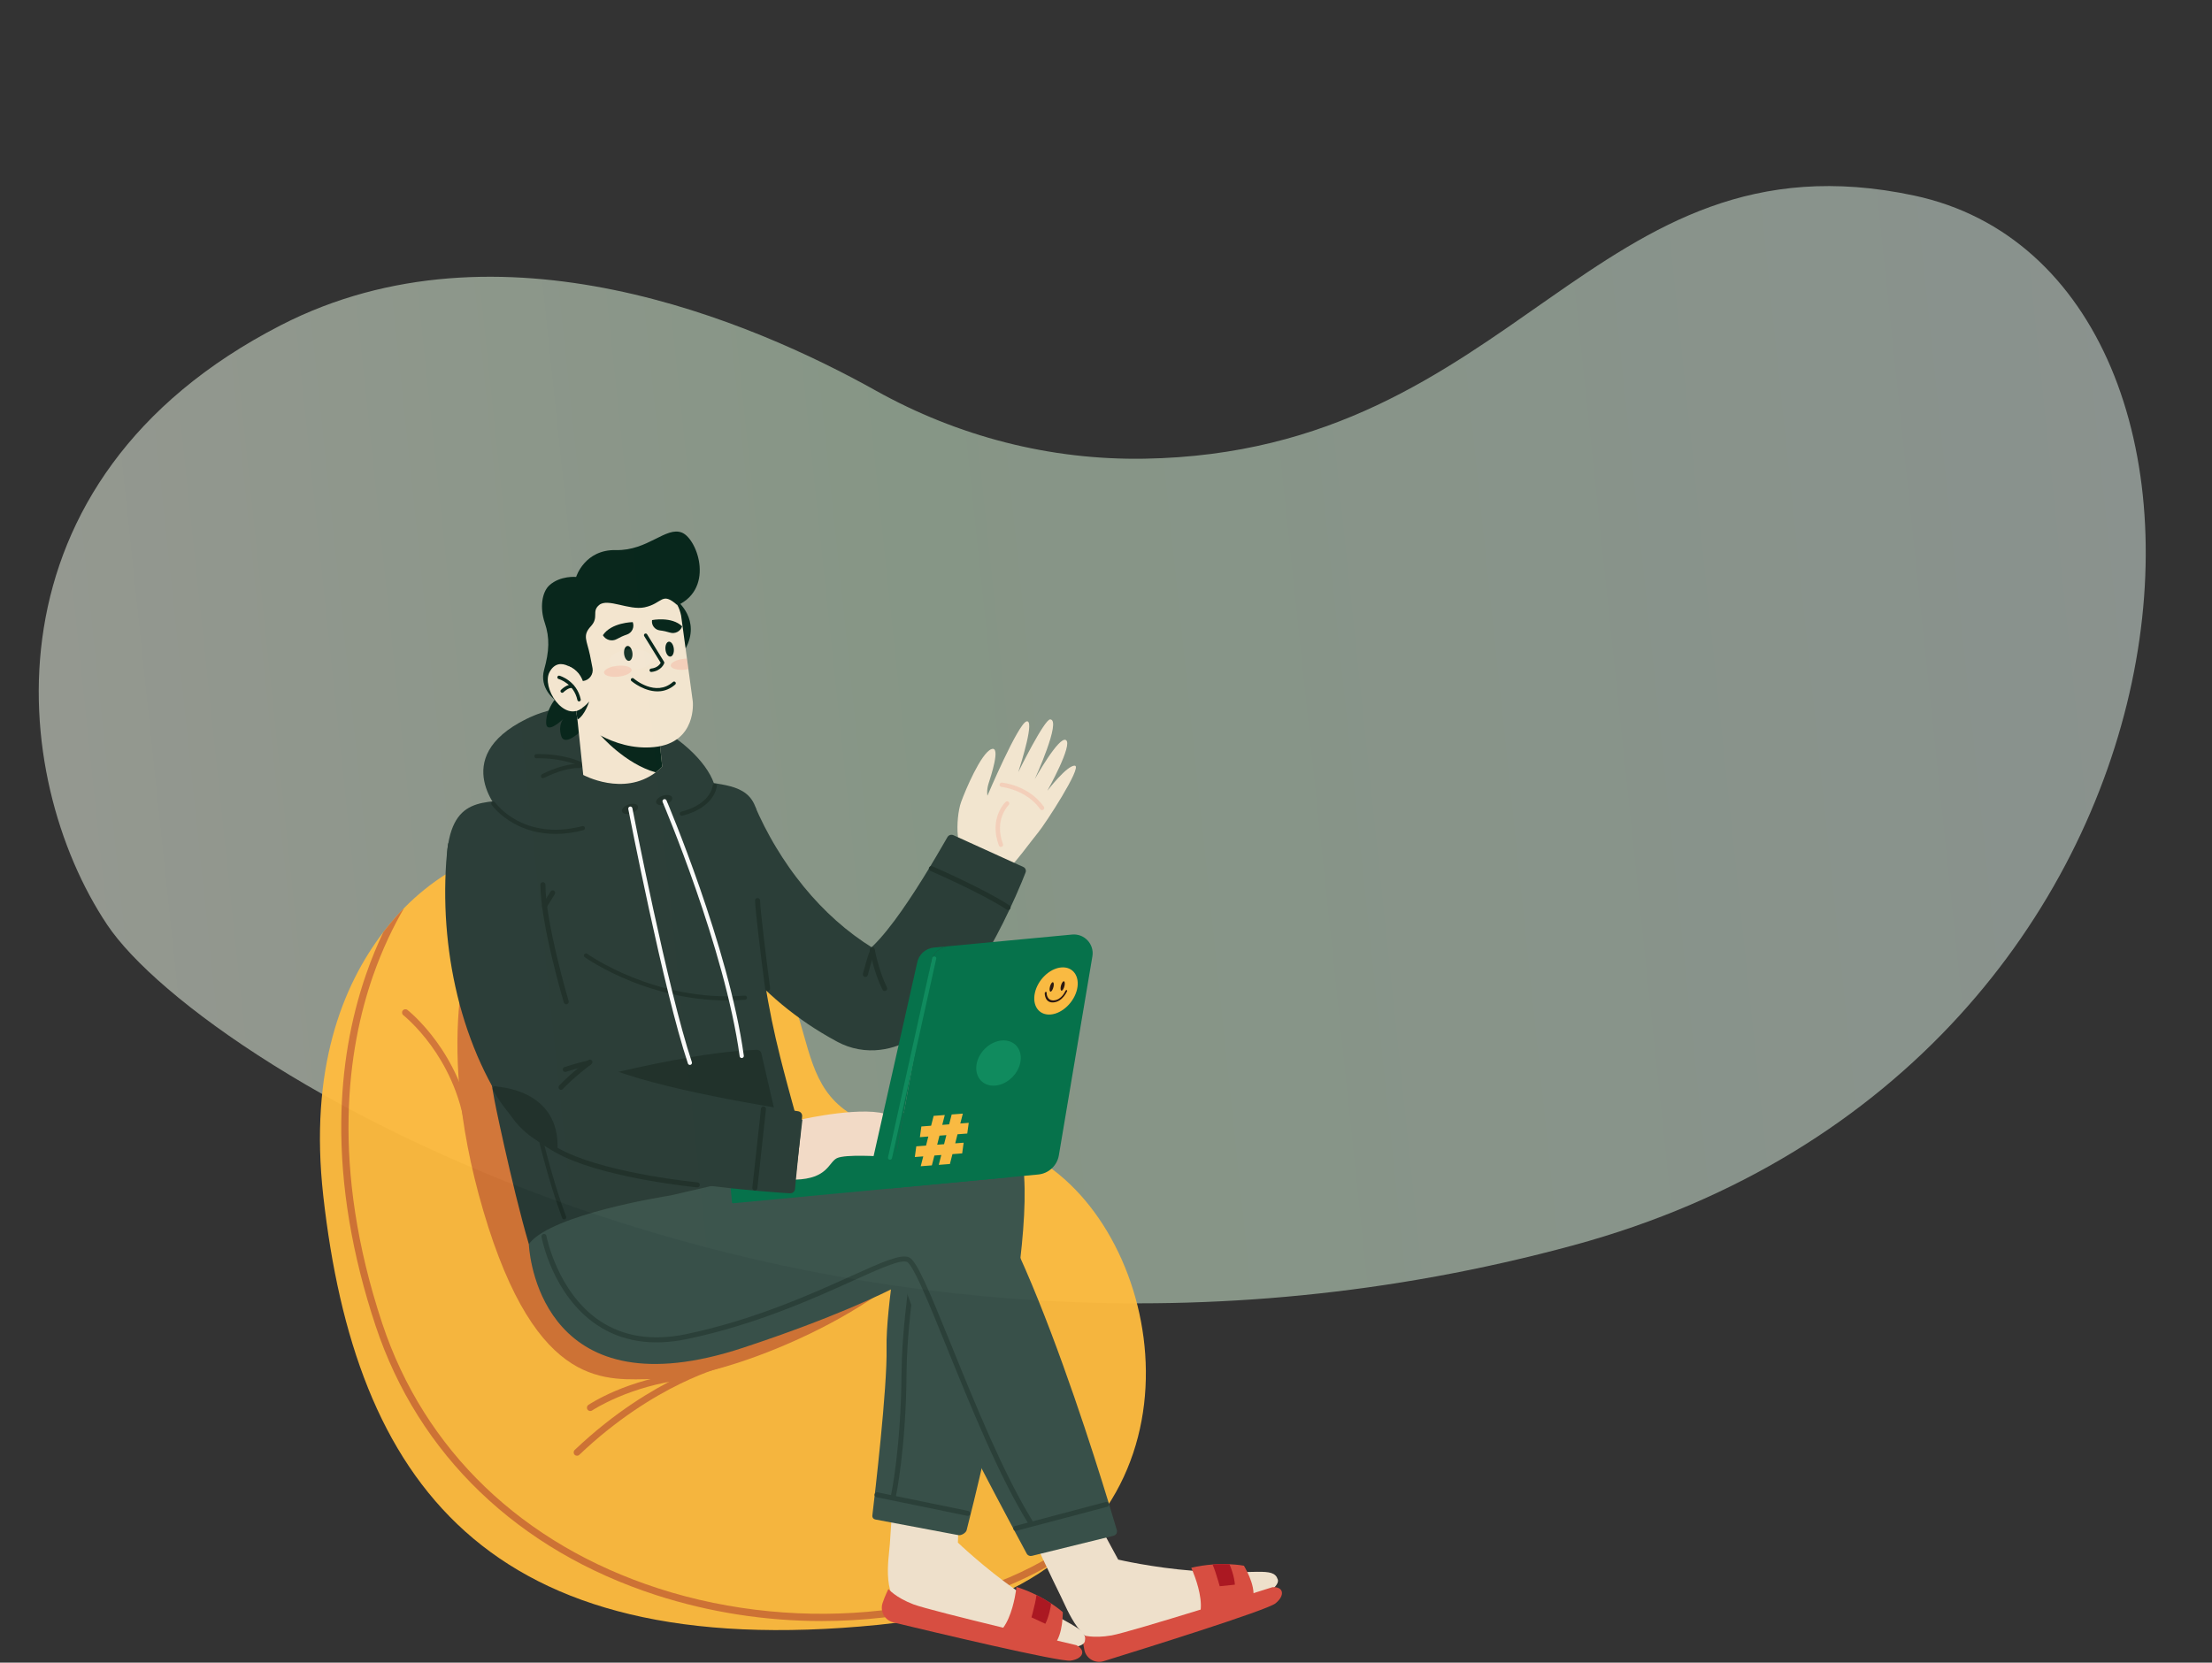 <svg width="1894" height="1424" viewBox="0 0 1894 1424" fill="none" xmlns="http://www.w3.org/2000/svg">
<rect x="0" y="0" width="1894" height="1424" fill="#333333" stroke="none"/>
<g opacity="0.5">
<path d="M979.954 392.855C899.098 394.236 820.176 373.785 749.791 334.471C644.665 275.753 427.756 182.244 240.367 278.587C-18.099 411.478 7.436 665.657 91.685 791.873C175.937 918.088 712.943 1238.8 1347.24 1066.52C1914.85 912.366 1957.33 235.074 1638.84 167.461C1362.61 108.825 1299.79 387.387 979.954 392.855Z" fill="url(#paint0_linear)"/>
</g>
<g opacity="0.95">
<path d="M923.407 1320.32C917.315 1326.4 910.701 1332.22 903.527 1337.71C867.652 1365.26 818.065 1385 752.19 1391.59C415.311 1425.31 304.004 1267.28 276.79 1024.14C264.674 915.78 293.043 844.287 328.229 798.306C331.91 793.507 335.66 788.979 339.447 784.722C341.587 782.32 343.778 779.968 346.023 777.677C391.461 731.273 457.035 709.434 521.482 720.04C572.134 728.378 618.155 755.432 655.494 809.508C715.211 895.974 658.715 970.316 829.389 975.29C960.029 979.1 1042.81 1201.2 923.407 1320.32Z" fill="#FFBC3F"/>
<path d="M407.665 795.291C407.665 795.291 367.828 880.522 413.823 1036.99C459.818 1193.45 520.742 1181.12 560.098 1181.12C628.853 1181.12 768.097 1116.35 795.308 1065.33C822.518 1014.31 771.172 1011.26 675.02 1003.71C578.868 996.168 507.12 761.53 407.665 795.291Z" fill="#D57635"/>
<path d="M494.054 1246.78C493.296 1246.78 492.541 1246.48 491.978 1245.89C490.888 1244.74 490.934 1242.92 492.081 1241.83C526.465 1209.14 559.308 1189.88 580.804 1179.48C604.188 1168.17 619.248 1164.66 619.877 1164.52C621.422 1164.17 622.958 1165.13 623.307 1166.68C623.659 1168.22 622.695 1169.75 621.153 1170.1C620.461 1170.27 560.607 1184.58 496.025 1245.99C495.473 1246.52 494.761 1246.78 494.054 1246.78Z" fill="#D57635"/>
<path d="M505.413 1208.48C504.492 1208.48 503.585 1208.04 503.033 1207.22C502.149 1205.9 502.498 1204.12 503.811 1203.24C505.15 1202.34 537.155 1181.12 586.7 1175.71C588.267 1175.54 589.686 1176.67 589.858 1178.24C590.029 1179.82 588.894 1181.23 587.32 1181.4C539.169 1186.66 507.327 1207.78 507.009 1207.99C506.517 1208.32 505.962 1208.48 505.413 1208.48Z" fill="#D57635"/>
<path d="M401.532 971.76C400.107 971.76 398.875 970.701 398.692 969.251C394.533 936.108 380.274 910.77 369.047 895.35C356.835 878.585 345.457 869.569 345.342 869.481C344.098 868.505 343.881 866.703 344.856 865.459C345.832 864.212 347.631 863.994 348.878 864.97C349.361 865.35 360.889 874.455 373.554 891.806C385.231 907.798 400.056 934.091 404.378 968.539C404.575 970.109 403.463 971.542 401.892 971.74C401.772 971.751 401.652 971.76 401.532 971.76Z" fill="#D57635"/>
<path d="M923.408 1320.32C917.315 1326.4 910.702 1332.22 903.528 1337.71C862.067 1362.61 811.49 1378.99 755.772 1385.39C738.484 1387.37 721.047 1388.36 703.593 1388.36C655.472 1388.36 607.261 1380.86 561.803 1366.14C443.558 1327.84 358.241 1245.9 321.565 1135.41C301.456 1074.83 291.585 1015.92 292.22 960.31C292.718 915.765 299.929 873.231 313.642 833.887C318.215 820.763 323.19 808.904 328.23 798.306C331.911 793.506 335.661 788.978 339.448 784.722C341.588 782.319 343.779 779.968 346.024 777.677C337.045 793.066 327.437 812.614 319.234 836.206C298.098 897.055 282.338 998.03 327.306 1133.5C363.355 1242.12 447.296 1322.69 563.665 1360.38C687.291 1400.42 830.285 1384.19 919.481 1319.99C920.716 1319.1 922.378 1319.27 923.408 1320.32Z" fill="#D57635"/>
<path d="M429.395 696.849C429.395 696.849 382.882 649.315 450.63 615.814C518.379 582.316 598.189 633.491 611.278 670.811C624.37 708.133 429.395 696.849 429.395 696.849Z" fill="#273A34"/>
<path d="M510.315 664.243C509.903 664.243 509.488 664.102 509.15 663.814C490.661 647.993 459.689 649.446 459.38 649.457C459.345 649.46 459.314 649.46 459.282 649.46C458.336 649.46 457.546 648.719 457.495 647.764C457.443 646.777 458.201 645.933 459.188 645.882C460.518 645.807 491.911 644.351 511.479 661.093C512.231 661.737 512.317 662.867 511.676 663.619C511.321 664.031 510.818 664.243 510.315 664.243Z" fill="#1C2D27"/>
<path d="M464.907 666.491C464.266 666.491 463.645 666.148 463.325 665.541C462.862 664.669 463.191 663.585 464.066 663.119C464.97 662.638 486.394 651.36 501.6 654.901C502.564 655.124 503.162 656.088 502.939 657.052C502.716 658.016 501.757 658.616 500.788 658.39C486.883 655.155 465.959 666.168 465.751 666.282C465.479 666.425 465.19 666.491 464.907 666.491Z" fill="#1C2D27"/>
<path d="M933.595 1291.76L957.451 1335.73C957.451 1335.73 986.781 1342.63 1021.66 1345.31C1074.67 1349.39 1090.36 1341.03 1094.12 1352.87C1097.04 1362.09 1056.72 1382.96 1038.08 1386.25C1019.44 1389.54 978.692 1406.26 952.254 1409.19C925.815 1412.12 914.147 1378.74 908.158 1366.86C902.168 1354.97 883.33 1314.72 883.33 1314.72L933.595 1291.76Z" fill="#F8E9D3"/>
<path d="M1073.33 1364.46C1073.44 1367.78 1072.84 1370.93 1071.09 1373.48C1070.81 1373.88 1070.51 1374.26 1070.17 1374.63C1060.79 1385 1023.21 1390.01 1023.21 1390.01C1026.21 1387.13 1027.64 1383.07 1028.09 1378.52C1029.26 1366.57 1023.57 1351.24 1021.1 1345.26C1020.43 1343.65 1019.99 1342.71 1019.99 1342.71C1026.49 1341.19 1032.66 1340.35 1038.25 1339.93C1043.74 1339.52 1048.66 1339.52 1052.73 1339.7C1060.39 1340.02 1065.08 1340.97 1065.08 1340.97C1065.08 1340.97 1066.4 1343.09 1067.98 1346.34C1070.27 1351.03 1073.11 1358.07 1073.33 1364.46Z" fill="#E05042"/>
<path d="M1057.36 1357.2L1044.35 1358.54C1044.35 1358.54 1042.64 1352.18 1040.68 1346.35C1039.88 1343.96 1039.03 1341.67 1038.25 1339.93C1043.74 1339.52 1048.66 1339.52 1052.73 1339.7C1053.5 1341.42 1054.42 1343.85 1055.24 1346.54C1056.27 1349.95 1057.15 1353.79 1057.36 1357.2Z" fill="#B11722"/>
<path d="M1089.54 1359.35C1089.54 1359.35 968.128 1397.78 951.821 1400.64C935.514 1403.49 926.63 1400.29 926.63 1400.29C926.63 1400.29 927.139 1406.97 928.509 1413.23C930.122 1420.6 937.777 1424.94 944.982 1422.72C977.459 1412.66 1084.81 1379.15 1092.12 1373.21C1100.75 1366.2 1098.88 1358.74 1089.54 1359.35Z" fill="#E05042"/>
<path d="M821.742 1281.66L820.175 1321.16C820.175 1321.16 841.851 1342.09 870.452 1362.23C913.924 1392.84 931.69 1393.68 928.861 1405.77C926.656 1415.2 881.333 1412.51 863.633 1405.81C845.933 1399.11 802.363 1392.64 778.144 1381.63C753.925 1370.63 760.971 1335.98 761.9 1322.7C762.833 1309.42 764.806 1279.52 764.806 1279.52L821.742 1281.66Z" fill="#F8E9D3"/>
<path d="M905.065 1405.11C903.464 1408.02 901.335 1410.42 898.529 1411.71C898.086 1411.91 897.631 1412.09 897.154 1412.24C883.787 1416.34 848.936 1401.44 848.936 1401.44C852.981 1400.5 856.293 1397.74 858.999 1394.06C866.121 1384.39 869.067 1368.31 869.997 1361.9C870.246 1360.17 870.349 1359.14 870.349 1359.14C876.713 1361.16 882.454 1363.59 887.463 1366.09C892.391 1368.54 896.619 1371.06 900.028 1373.3C906.441 1377.5 909.991 1380.71 909.991 1380.71C909.991 1380.71 910.04 1383.2 909.736 1386.8C909.307 1392 908.146 1399.51 905.065 1405.11Z" fill="#E05042"/>
<path d="M895.055 1390.7L883.187 1385.2C883.187 1385.2 884.972 1378.86 886.271 1372.85C886.803 1370.39 887.249 1367.98 887.46 1366.09C892.389 1368.55 896.617 1371.06 900.026 1373.3C899.809 1375.17 899.36 1377.73 898.676 1380.46C897.829 1383.91 896.622 1387.67 895.055 1390.7Z" fill="#B11722"/>
<path d="M921.611 1409.01C921.611 1409.01 797.622 1379.96 782.15 1374.07C766.678 1368.18 760.677 1360.89 760.677 1360.89C760.677 1360.89 757.699 1366.89 755.677 1372.97C753.294 1380.12 757.65 1387.78 764.982 1389.54C798.031 1397.51 907.42 1423.6 916.745 1422.24C927.746 1420.63 929.949 1413.26 921.611 1409.01Z" fill="#E05042"/>
<path d="M863.916 967.863C832.736 943.874 721.467 953.438 633.311 965.796C631.901 965.994 630.834 967.199 630.761 968.621C628.965 1003.73 639.873 975.64 633.894 1009.01C633.573 1010.8 634.938 1012.48 636.754 1012.58C726.841 1017.32 762.838 1024.07 772.203 1026.15C773.716 1026.49 774.641 1027.91 774.368 1029.43C771.659 1044.57 758.4 1120.58 759.111 1154.37C759.829 1188.41 748.992 1280.82 746.93 1298.04C746.742 1299.61 747.804 1301.05 749.358 1301.34L820.71 1314.79C823.08 1315.24 827.069 1312.87 827.668 1310.54C838.269 1269.23 905.497 999.853 863.916 967.863Z" fill="#39524A"/>
<path d="M829.289 1298.19C828.945 1298.3 828.568 1298.33 828.187 1298.25L750.536 1282.31C749.374 1282.07 748.625 1280.94 748.862 1279.77C749.1 1278.61 750.232 1277.86 751.397 1278.1L829.048 1294.05C830.21 1294.29 830.959 1295.42 830.722 1296.58C830.561 1297.36 829.995 1297.96 829.289 1298.19Z" fill="#2B413A"/>
<path d="M765.705 1283.03C765.353 1283.14 764.97 1283.17 764.581 1283.09C763.423 1282.84 762.685 1281.69 762.934 1280.53C763.019 1280.14 771.437 1240.37 771.915 1176.11C772.396 1111.38 792.238 1014.97 792.438 1014C792.679 1012.84 793.814 1012.1 794.976 1012.33C796.137 1012.57 796.883 1013.71 796.64 1014.87C796.44 1015.83 776.683 1111.84 776.206 1176.14C775.725 1240.88 767.213 1281.04 767.127 1281.44C766.967 1282.21 766.406 1282.79 765.705 1283.03Z" fill="#2B413A"/>
<path d="M821.668 733.947C818.759 730.029 820.852 721.822 820.132 715.424C819.182 706.985 820.36 694.034 822.943 686.903C826.822 676.196 839.971 645.298 848.707 641.68C857.445 638.061 848.169 665.593 846.376 671.276C844.585 676.96 845.475 681.474 845.475 681.474C845.475 681.474 871.647 619.964 878.901 617.867C886.152 615.773 874.765 652.269 871.89 661.271C871.89 661.271 894.187 616.016 899.207 616.139C909.281 616.385 885.978 667.349 885.978 667.349C885.978 667.349 906.673 630.235 912.674 633.811C919.029 637.598 896.758 677.297 896.758 677.297C896.758 677.297 913.784 655.072 920.368 655.796C926.953 656.52 894.802 705.941 888.947 712.944C883.089 719.946 868.858 740.12 859.771 747.852C853.592 753.103 830.881 746.35 821.668 733.947Z" fill="#F8E9D3"/>
<path d="M893.512 693.364C894.198 692.735 894.327 691.68 893.775 690.902C880.869 672.632 858.847 670.338 857.917 670.25C856.887 670.15 855.972 670.905 855.875 671.937C855.777 672.967 856.533 673.879 857.562 673.98C857.774 674 878.821 676.231 890.714 693.064C891.312 693.908 892.482 694.111 893.326 693.513C893.391 693.467 893.452 693.416 893.512 693.364Z" fill="#FF7C66" fill-opacity="0.2"/>
<path d="M858.294 724.888C858.841 724.388 859.061 723.587 858.786 722.849C850.974 701.874 863.531 689.611 863.66 689.488C864.41 688.776 864.441 687.589 863.729 686.84C863.025 686.099 861.858 686.059 861.106 686.745C861.097 686.754 861.089 686.762 861.077 686.771C860.482 687.337 846.607 700.884 855.274 724.156C855.634 725.126 856.715 725.621 857.685 725.257C857.914 725.172 858.12 725.043 858.294 724.888Z" fill="#FF7C66" fill-opacity="0.2"/>
<path d="M646.511 690.914C646.555 690.901 646.58 690.855 646.568 690.811L646.551 690.748C646.55 690.746 646.551 690.743 646.553 690.742C646.554 690.742 646.555 690.74 646.556 690.739C646.558 690.738 646.563 690.739 646.572 690.758L646.638 690.893L646.81 691.285L647.213 692.214L648.111 694.288C648.741 695.721 649.416 697.203 650.114 698.693C651.509 701.685 652.974 704.729 654.53 707.749C657.662 713.787 660.94 719.84 664.521 725.707C666.315 728.639 668.117 731.568 669.982 734.451C671.85 737.331 673.772 740.175 675.74 742.978C677.699 745.787 679.747 748.527 681.798 751.253C683.846 753.982 685.951 756.659 688.105 759.282C705.276 780.352 725.282 798.343 747.684 812.131C749.08 813 750.487 813.85 751.912 814.668C753.322 815.514 754.764 816.304 756.197 817.105L757.272 817.708C756.817 817.445 756.32 817.236 755.782 816.982C754.727 816.536 753.534 816.084 752.315 815.78C751.085 815.46 749.835 815.225 748.62 815.122C747.427 814.994 746.277 814.988 745.267 815.042C743.259 815.14 741.76 815.531 740.897 815.795C740.01 816.081 739.627 816.301 739.615 816.332C739.584 816.427 740.739 815.832 742.201 814.705C743.68 813.584 745.51 812.005 747.447 810.148C749.383 808.283 751.42 806.147 753.477 803.83C757.63 799.213 761.817 793.901 765.988 788.341C774.303 777.145 782.418 764.825 790.281 752.185C794.234 745.867 798.119 739.437 801.926 732.952C803.851 729.723 805.75 726.473 807.612 723.221L811.242 716.945C812.273 715.163 814.487 714.454 816.361 715.306L876.25 742.54C878.01 743.34 878.842 745.372 878.149 747.177L876.968 750.157L874.594 756.024C872.969 759.897 871.316 763.738 869.631 767.568C866.219 775.206 862.649 782.78 858.896 790.326C851.328 805.394 843.078 820.297 833.299 835.162C828.407 842.614 823.09 850.025 817.012 857.528C813.948 861.266 810.673 865.028 807.052 868.821C803.428 872.616 799.434 876.438 794.726 880.282C790.004 884.112 784.589 888.037 777.469 891.704C773.92 893.526 769.855 895.256 765.173 896.689C760.522 898.114 755.087 899.215 749.12 899.513C746.128 899.658 742.996 899.584 739.83 899.272C736.646 898.935 733.437 898.368 730.293 897.525C727.167 896.678 724.083 895.608 721.231 894.324C719.775 893.697 718.417 892.994 717.07 892.296L715.542 891.461C713.505 890.345 711.466 889.235 709.461 888.062C707.441 886.915 705.445 885.731 703.465 884.524C699.49 882.13 695.594 879.61 691.738 877.03C687.919 874.404 684.129 871.735 680.439 868.944C676.729 866.178 673.111 863.303 669.55 860.365C666.017 857.399 662.522 854.39 659.135 851.278C645.528 838.878 633.24 825.248 622.271 810.803C616.787 803.575 611.636 796.138 606.847 788.495C602.062 780.855 597.517 773.086 593.412 765.08C591.353 761.081 589.37 757.042 587.465 752.96C585.555 748.882 583.735 744.748 582.033 740.541C580.32 736.336 578.67 732.085 577.131 727.709C576.367 725.512 575.623 723.293 574.891 720.998C574.525 719.843 574.162 718.69 573.801 717.466L573.649 716.933C573.05 714.83 574.25 712.635 576.345 712.006L646.511 690.914Z" fill="#273A34"/>
<path d="M758.181 848.68C757.183 849.009 756.07 848.566 755.59 847.596C748.273 832.894 744.886 814.562 744.743 813.786C744.532 812.619 745.307 811.501 746.471 811.289C747.638 811.078 748.754 811.85 748.968 813.017C749.002 813.2 752.395 831.535 759.434 845.683C759.963 846.744 759.531 848.034 758.467 848.563C758.373 848.609 758.279 848.649 758.181 848.68Z" fill="#1C2D27"/>
<path d="M741.641 836.61C741.269 836.733 740.857 836.755 740.448 836.652C739.298 836.364 738.6 835.196 738.889 834.047C739.046 833.417 742.793 818.563 745.079 813.881C745.597 812.814 746.881 812.371 747.948 812.891C749.015 813.412 749.458 814.696 748.937 815.763C746.849 820.048 743.091 834.945 743.054 835.096C742.865 835.834 742.316 836.386 741.641 836.61Z" fill="#1C2D27"/>
<path d="M863.811 779.276C863.207 779.473 862.524 779.405 861.955 779.03C840.696 764.98 797.041 746.064 796.603 745.872C795.516 745.4 795.013 744.139 795.485 743.049C795.954 741.962 797.218 741.459 798.308 741.931C798.749 742.122 842.747 761.187 864.323 775.446C865.313 776.101 865.584 777.431 864.929 778.421C864.652 778.841 864.254 779.13 863.811 779.276Z" fill="#1C2D27"/>
<path d="M647.216 692.212C652.859 709.328 643.495 750.893 652.576 824.056C653.24 829.425 654.009 834.982 654.879 840.735C655.708 846.121 656.629 851.684 657.665 857.431C658.623 862.774 659.696 868.286 660.849 873.932C661.87 878.889 662.971 883.961 664.161 889.158C665.379 894.496 666.675 899.942 668.091 905.531C668.486 907.113 668.918 908.809 669.381 910.597C669.49 911.046 669.604 911.495 669.727 911.956C669.836 912.359 669.939 912.768 670.048 913.188C670.125 913.497 670.205 913.806 670.288 914.112C670.348 914.338 670.405 914.567 670.465 914.793C670.565 915.196 670.671 915.608 670.783 916.017C670.803 916.097 670.82 916.18 670.846 916.258C670.971 916.758 671.103 917.256 671.237 917.759C671.255 917.834 671.272 917.908 671.295 917.979C671.406 918.411 671.521 918.852 671.644 919.298C672.181 921.366 672.751 923.517 673.343 925.751C673.494 926.306 673.64 926.87 673.795 927.433C673.992 928.18 674.198 928.941 674.401 929.707C674.802 931.215 675.222 932.748 675.642 934.312C675.854 935.093 676.066 935.883 676.286 936.672C676.738 938.354 677.204 940.056 677.679 941.784C677.768 942.098 677.856 942.419 677.939 942.742C679.064 946.852 680.242 951.097 681.458 955.431C682.01 957.39 682.565 959.364 683.128 961.36C683.809 963.763 684.498 966.186 685.196 968.623C686.214 972.187 687.256 975.776 688.302 979.363C688.749 980.879 689.192 982.398 689.635 983.914C690.039 985.284 690.451 986.655 690.857 988.025C691.352 989.669 691.835 991.308 692.33 992.945C692.659 994.037 692.985 995.124 693.32 996.208C693.52 996.889 693.726 997.561 693.932 998.233C694.347 999.586 694.758 1000.93 695.168 1002.27C695.577 1003.6 695.991 1004.93 696.403 1006.25C696.695 1007.18 696.984 1008.1 697.264 1009.03C697.527 1009.85 697.782 1010.67 698.039 1011.47C698.114 1011.7 698.177 1011.91 698.251 1012.14C698.397 1012.61 698.546 1013.08 698.697 1013.53C699.006 1014.49 699.301 1015.44 699.604 1016.38C699.959 1017.48 700.313 1018.57 700.662 1019.66C703.494 1028.36 706.257 1036.45 708.857 1043.46C689.527 1065.7 656.681 1085.1 618.063 1096.76L596.638 1082.82L578.698 1105.56C540.961 1111.08 500.567 1108.91 463.313 1095.35C451.013 1070.21 430.736 977.973 424.995 950.376C423.854 944.887 422.821 939.37 421.872 933.84C417.306 907.273 414.867 880.282 413.222 851.947C413.127 850.403 413.047 848.861 412.959 847.314C412.947 847.133 412.933 846.947 412.927 846.759C411.179 822.883 379.981 752.515 383.122 727.192C389.346 677.012 421.331 690.227 450.161 682.498C459.623 679.961 467.581 676.743 474.097 673.453C476.814 672.086 479.271 670.705 481.499 669.354C482.432 668.8 483.301 668.259 484.137 667.695C493.095 661.889 497.995 656.986 497.995 656.986L563.401 650.156C569.88 657.776 577.514 662.192 585.532 665.047C586.421 665.35 587.308 665.653 588.215 665.945C589.553 666.362 590.906 666.746 592.254 667.089C615.371 673.093 639.828 669.801 647.216 692.212Z" fill="#273A34"/>
<path d="M483.047 1044.39C482.321 1044.39 481.637 1043.94 481.368 1043.22C445.576 947.15 427.05 781.244 426.866 779.58C426.758 778.596 427.467 777.712 428.451 777.603C429.435 777.5 430.319 778.207 430.428 779.188C430.611 780.85 449.089 946.318 484.726 1041.97C485.073 1042.89 484.601 1043.93 483.674 1044.27C483.468 1044.35 483.256 1044.39 483.047 1044.39Z" fill="#1C2D27"/>
<path d="M540.675 696.544C544.44 695.302 546.936 692.608 546.25 690.528C545.563 688.447 541.954 687.767 538.189 689.009C534.424 690.252 531.928 692.946 532.614 695.026C533.301 697.107 536.909 697.787 540.675 696.544Z" fill="#1C2D27"/>
<path d="M569.948 689.015C573.713 687.772 576.209 685.078 575.522 682.997C574.835 680.917 571.226 680.237 567.461 681.48C563.695 682.723 561.2 685.417 561.886 687.498C562.573 689.578 566.182 690.258 569.948 689.015Z" fill="#1C2D27"/>
<path d="M583.804 698.676C583.006 698.676 582.276 698.138 582.07 697.329C581.824 696.37 582.402 695.395 583.36 695.149C608.583 688.69 610.162 673.505 610.217 672.861C610.3 671.88 611.166 671.156 612.144 671.222C613.126 671.299 613.861 672.152 613.789 673.136C613.735 673.882 612.113 691.482 584.25 698.619C584.101 698.659 583.95 698.676 583.804 698.676Z" fill="#1C2D27"/>
<path d="M622.579 856.861C588.932 856.861 559.791 848.229 540.274 840.391C515.955 830.629 500.873 819.928 500.721 819.819C499.917 819.244 499.731 818.126 500.306 817.322C500.881 816.518 502 816.333 502.803 816.907C502.949 817.013 517.76 827.508 541.71 837.11C563.772 845.958 598.332 855.84 637.702 852.68C638.692 852.605 639.55 853.335 639.63 854.321C639.71 855.308 638.975 856.172 637.988 856.249C632.765 856.667 627.622 856.861 622.579 856.861Z" fill="#1C2D27"/>
<path d="M521.663 923.998C521.152 921.871 522.422 919.737 524.547 919.218C540.659 915.285 604.425 900.343 647.996 899.136C649.876 899.084 651.5 900.379 651.923 902.211L665.546 961.219C666.064 963.464 664.627 965.674 662.355 966.057C645.886 968.831 583.89 979.291 540.594 986.82C538.514 987.181 536.525 985.863 536.032 983.81L521.663 923.998Z" fill="#1C2D27"/>
<path d="M475.667 714.22C460.187 714.22 448.353 709.889 440.276 705.435C427.418 698.345 421.18 689.615 420.919 689.249C420.35 688.439 420.545 687.323 421.351 686.754C422.161 686.182 423.276 686.38 423.845 687.186C423.906 687.272 429.964 695.707 442.161 702.386C453.388 708.539 472.298 714.426 498.63 707.544C499.583 707.298 500.564 707.867 500.816 708.825C501.065 709.78 500.492 710.759 499.534 711.01C490.804 713.29 482.844 714.22 475.667 714.22Z" fill="#1C2D27"/>
<path d="M681.451 955.434C680.236 951.097 679.057 946.855 677.933 942.745C679.069 946.858 680.239 951.097 681.451 955.434Z" fill="#26120C"/>
<path d="M675.64 934.315C675.219 932.751 674.802 931.217 674.398 929.71C674.807 931.215 675.219 932.751 675.64 934.315Z" fill="#26120C"/>
<path d="M657.945 848.612C657.819 848.655 657.685 848.684 657.547 848.701C656.372 848.856 655.293 848.026 655.142 846.85C651.235 816.919 646.907 781.368 646.489 771.345C646.441 770.161 647.359 769.159 648.546 769.111C649.73 769.062 650.731 769.98 650.78 771.167C651.192 781.053 655.502 816.459 659.398 846.298C659.533 847.334 658.903 848.295 657.945 848.612Z" fill="#1C2D27"/>
<path d="M579.735 514.587C579.735 514.587 600.484 530.88 586.869 555.74C586.869 555.74 579.415 526.71 579.735 514.587Z" fill="#022217"/>
<path d="M496.68 626.735C496.68 626.735 483.23 639.796 480.467 630.156C477.701 620.517 482.384 615.708 482.384 615.708C482.384 615.708 467.864 629.661 467.63 619.152C467.395 608.643 474.972 599.258 474.972 599.258C474.972 599.258 461.497 589.395 465.894 573.612C470.287 557.828 470.836 546.261 466.434 533.338C462.032 520.414 464.043 507.048 470.424 501.261C479.755 492.803 493.319 494.119 493.319 494.119C493.319 494.119 500.539 470.483 527.541 471.116C554.543 471.748 570.266 450.678 583.893 456.161C597.52 461.645 613.126 506.639 576.473 519.965C576.471 519.965 503.862 568.652 496.68 626.735Z" fill="#022217"/>
<path d="M565.24 639.584L567.022 656.646C565.194 658.468 563.324 660.082 561.424 661.509C533.656 682.398 499.388 663.714 499.388 663.714L493.204 604.55L556.648 635.405L565.24 639.584Z" fill="#F8E9D3"/>
<path d="M565.086 638.094L567.025 656.646C565.197 658.469 563.327 660.082 561.427 661.509C535.155 654.158 514.028 629.607 514.028 629.607L556.653 635.405L565.086 638.094Z" fill="#022217"/>
<path d="M593.195 600.806C593.195 600.806 596.933 636.077 560.229 639.833C523.753 643.577 495.91 617.533 494.477 616.343C494.451 616.323 494.434 616.312 494.434 616.312L493.262 608.941L487.166 570.671L483.905 550.22C483.905 550.22 475.376 513.67 509.869 503.238C535.069 495.612 559.631 497.365 573.204 509.508C573.641 509.9 574.07 510.303 574.477 510.721C578.801 515.034 581.839 520.532 583.204 527.245L588.204 564.073L589.431 573.097L593.195 600.806Z" fill="#F8E9D3"/>
<path d="M487.166 570.675C487.166 570.675 495.427 573.257 499.065 583.277C504.523 582.708 508.342 577.608 507.343 572.213C506.763 569.081 506.039 565.32 505.164 561.092C502.544 548.415 498.493 544.402 505.847 536.461C513.201 528.521 506.288 523.801 512.984 518.181C520.327 512.017 538.479 522.932 551.831 520.166C567.68 516.882 566.336 506.13 580.14 518.444C580.14 518.444 576.479 499.888 558.47 494.863C540.461 489.837 489.815 494.265 482.058 518.389C474.3 542.517 487.166 570.675 487.166 570.675Z" fill="#022217"/>
<path d="M516.201 544.041C518.635 548.215 523.961 549.673 528.178 547.314C530.64 545.935 533.567 544.528 536.699 543.495C541.141 542.031 543.469 537.168 541.77 532.812C541.77 532.812 523.458 533.043 516.201 544.041Z" fill="#022217"/>
<path d="M584.065 536.444C582.635 540.763 578.009 543.143 573.667 541.79C571.13 541.001 568.161 540.274 565.072 539.931C560.695 539.447 557.6 535.42 558.318 531.075C558.318 531.075 575.238 527.725 584.065 536.444Z" fill="#022217"/>
<path d="M529.493 579.536C536.018 578.855 541.09 576.22 540.822 573.651C540.554 571.082 535.046 569.552 528.521 570.234C521.996 570.915 516.924 573.55 517.192 576.119C517.46 578.688 522.968 580.218 529.493 579.536Z" fill="#FF7C66" fill-opacity="0.2"/>
<path d="M589.433 573.1C588.532 573.286 587.579 573.432 586.601 573.535C580.082 574.216 574.573 572.685 574.304 570.117C574.035 567.548 579.11 564.911 585.628 564.23C586.512 564.138 587.376 564.087 588.209 564.075L589.433 573.1Z" fill="#FF7C66" fill-opacity="0.2"/>
<path d="M538.607 566.001C540.58 565.795 541.881 562.768 541.513 559.241C541.144 555.714 539.246 553.021 537.272 553.227C535.299 553.433 533.998 556.46 534.366 559.988C534.735 563.515 536.633 566.207 538.607 566.001Z" fill="#022217"/>
<path d="M574.042 562.341C576.015 562.135 577.316 559.108 576.948 555.581C576.579 552.054 574.681 549.361 572.707 549.567C570.734 549.774 569.433 552.8 569.801 556.328C570.17 559.855 572.068 562.547 574.042 562.341Z" fill="#022217"/>
<path d="M565.406 592.013C552.514 593.36 540.798 583.406 540.644 583.272C540.034 582.745 539.969 581.824 540.495 581.215C541.021 580.606 541.945 580.54 542.552 581.066C543.318 581.727 561.47 597.102 576.224 584.061C576.828 583.529 577.749 583.584 578.284 584.187C578.818 584.791 578.761 585.715 578.158 586.247C574.03 589.896 569.654 591.567 565.406 592.013Z" fill="#022217"/>
<path d="M504.469 600.832C504.343 601.241 500.825 612.496 494.477 616.346C494.455 616.326 494.437 616.315 494.437 616.315L493.265 608.941C493.265 608.941 498.954 607.348 504.469 600.832Z" fill="#022217"/>
<path d="M495.447 577.004C495.447 577.004 479.363 559.533 470.585 575.5C463.351 588.658 482.793 618.949 498.502 606.232L495.447 577.004Z" fill="#F8E9D3"/>
<path d="M495.976 600.731C495.246 600.808 494.56 600.322 494.4 599.587C491.333 585.411 478.799 581.667 478.267 581.515C477.495 581.295 477.046 580.488 477.266 579.713C477.486 578.938 478.29 578.489 479.065 578.706C479.666 578.875 493.808 583.04 497.254 598.969C497.423 599.756 496.923 600.534 496.136 600.705C496.082 600.717 496.03 600.725 495.976 600.731Z" fill="#022217"/>
<path d="M481.514 593.347C481.091 593.389 480.653 593.252 480.33 592.929C479.761 592.36 479.758 591.436 480.327 590.867C480.857 590.335 485.633 585.692 490.107 586.35C490.905 586.467 491.454 587.208 491.337 588.006C491.22 588.804 490.476 589.353 489.681 589.236C487.106 588.856 483.548 591.771 482.392 592.926C482.149 593.175 481.835 593.312 481.514 593.347Z" fill="#022217"/>
<path d="M557.769 575.506C556.968 575.589 556.25 575.008 556.167 574.207C556.084 573.406 556.664 572.688 557.465 572.605C562.803 572.047 565.005 568.967 565.706 567.66C558.67 556.33 551.662 544.905 551.59 544.788C551.17 544.101 551.384 543.203 552.071 542.783C552.76 542.359 553.655 542.577 554.079 543.263C554.15 543.381 561.43 555.248 568.598 566.784C568.83 567.156 568.881 567.614 568.738 568.031C568.647 568.297 566.373 574.608 557.769 575.506Z" fill="#022217"/>
<g opacity="0.5">
<g opacity="0.5">
<g opacity="0.5">
<path opacity="0.5" d="M540.712 573.913C550.848 573.298 558.824 568.821 558.526 563.914C558.228 559.006 549.77 555.527 539.633 556.142C529.497 556.758 521.521 561.235 521.819 566.142C522.117 571.049 530.576 574.529 540.712 573.913Z" fill="white"/>
</g>
</g>
</g>
<path d="M453.635 1064.46C453.066 1065.15 452.82 1065.95 452.883 1066.84C453.908 1081.33 467.789 1209.88 636.049 1154.36C714.09 1128.61 756.514 1107.76 769.261 1101.09C771.463 1099.94 774.185 1100.94 775.035 1103.27C781.466 1120.94 805.678 1186.83 819.569 1216.12C833.973 1246.49 871.293 1316.09 879.091 1330.59C879.955 1332.2 881.769 1332.97 883.54 1332.53L953.372 1315.34C955.576 1314.79 956.908 1312.61 956.27 1310.43C945.717 1274.44 864.211 1001.86 812.578 989.561C757.36 976.405 691.128 997.288 574.399 1023.78C574.108 1023.85 573.847 1023.9 573.553 1023.95C566.673 1025.03 473.78 1040.05 453.635 1064.46Z" fill="#39524A"/>
<path d="M882.686 1305.31C881.765 1305.62 880.721 1305.27 880.189 1304.4C855.366 1264.23 830.715 1203.4 810.91 1154.53C802.572 1133.95 795.372 1116.18 789.363 1102.9C781.225 1084.92 777.915 1081.34 776.668 1080.8C771.148 1078.43 753.027 1086.63 730.087 1097C696.855 1112.03 646.635 1134.73 588.234 1146.85C558.275 1153.06 532.325 1149 511.113 1134.76C473.353 1109.42 464.031 1061.38 463.653 1059.35C463.436 1058.19 464.205 1057.07 465.372 1056.85C466.536 1056.63 467.658 1057.4 467.875 1058.57C467.964 1059.05 477.277 1106.9 513.532 1131.21C533.747 1144.77 558.586 1148.62 587.362 1142.65C645.299 1130.62 695.259 1108.04 728.319 1093.09C754.998 1081.03 771.102 1073.75 778.362 1076.86C784.963 1079.69 795.427 1104.89 814.892 1152.92C834.637 1201.64 859.21 1262.29 883.844 1302.14C884.468 1303.15 884.156 1304.48 883.146 1305.1C882.995 1305.19 882.843 1305.26 882.686 1305.31Z" fill="#2B413A"/>
<path d="M948.112 1290.48C948.072 1290.49 948.029 1290.5 947.986 1290.51L870.283 1311.06C869.136 1311.36 867.964 1310.68 867.66 1309.53C867.357 1308.39 868.032 1307.19 869.188 1306.91L946.89 1286.36C948.037 1286.06 949.213 1286.74 949.516 1287.89C949.802 1288.99 949.181 1290.12 948.112 1290.48Z" fill="#2B413A"/>
<path d="M627.663 1030.55L863.368 1008.33C863.82 1008.28 864.154 1007.88 864.111 1007.43L861.348 978.137C861.305 977.685 860.902 977.351 860.45 977.394L624.745 999.619C624.293 999.662 623.959 1000.06 624.002 1000.52L626.765 1029.81C626.808 1030.26 627.211 1030.59 627.663 1030.55Z" fill="#007048"/>
<path d="M888.96 1005.91C897.893 1005.07 905.144 998.329 906.635 989.481L935.347 819.071C937.101 808.656 928.505 799.409 917.99 800.401L811.724 810.421C804.553 811.096 798.709 816.459 797.422 823.547L762.096 1017.88L888.96 1005.91Z" fill="#007048"/>
<path d="M819.853 971.455L817.899 979.221L825.116 978.669L823.857 987.831L815.508 988.471L813.343 996.918L803.8 997.65L805.966 989.207L800.062 989.658L797.896 998.105L788.354 998.837L790.52 990.394L783.303 990.946L784.561 981.784L792.911 981.143L794.864 973.38L787.648 973.932L788.906 964.77L797.256 964.13L799.421 955.683L808.966 954.951L806.801 963.397L812.705 962.945L814.87 954.499L824.412 953.766L822.247 962.213L829.464 961.661L828.205 970.823L819.853 971.455ZM810.311 972.187L804.404 972.639L802.45 980.402L808.357 979.95L810.311 972.187Z" fill="#FFBC3F"/>
<path d="M922.251 847.143C919.768 858.27 909.665 867.998 899.688 868.87C889.711 869.743 883.633 861.428 886.116 850.298C888.599 839.168 898.701 829.443 908.678 828.57C918.658 827.701 924.734 836.016 922.251 847.143Z" fill="#FFBC3F"/>
<path d="M902.057 845.129C901.559 847.355 900.455 849.22 899.585 849.297C898.718 849.374 898.415 847.629 898.913 845.404C899.411 843.179 900.515 841.314 901.384 841.236C902.254 841.159 902.554 842.901 902.057 845.129Z" fill="#26120C"/>
<path d="M911.484 844.305C910.986 846.531 909.882 848.395 909.013 848.473C908.143 848.55 907.843 846.805 908.34 844.58C908.838 842.354 909.942 840.489 910.812 840.412C911.678 840.335 911.982 842.08 911.484 844.305Z" fill="#26120C"/>
<path d="M902.152 858.522C894.383 859.199 894.534 850.693 894.537 850.607C894.551 850.141 894.923 849.652 895.37 849.511C895.816 849.371 896.168 849.634 896.156 850.098C896.148 850.407 896.059 857.335 902.541 856.768C909.031 856.202 912.089 849.002 912.217 848.696C912.417 848.216 912.904 847.881 913.301 847.947C913.702 848.013 913.865 848.456 913.668 848.936C913.633 849.025 909.92 857.841 902.152 858.522Z" fill="#26120C"/>
<path d="M687.145 958.549C687.145 958.549 742.462 946.201 761.787 955.397L755.022 990.497C755.022 990.497 723.838 988.331 716.584 991.93C709.333 995.528 708.913 1009.53 680.947 1010.32L687.145 958.549Z" fill="#F8DDCA"/>
<path d="M797.416 823.55L762.385 1016.27L741.688 1018.25L785.273 824.694C786.575 817.603 792.407 812.234 799.581 811.559L811.723 810.415C804.55 811.09 798.714 816.459 797.416 823.55Z" fill="#007048"/>
<path d="M762.006 993.251C761.902 993.25 761.798 993.241 761.692 993.223C760.74 993.06 760.123 992.224 760.314 991.36L798.203 820.431C798.394 819.567 799.318 818.994 800.275 819.162C801.227 819.325 801.844 820.161 801.653 821.025L763.764 991.954C763.594 992.724 762.84 993.258 762.006 993.251Z" fill="#0A8A5C"/>
<path d="M836.066 912.228C834.635 922.895 841.935 930.744 852.376 929.76C862.816 928.776 872.438 919.331 873.869 908.661C875.302 897.995 867.999 890.146 857.559 891.13C847.118 892.12 837.496 901.565 836.066 912.228Z" fill="#0A8A5C"/>
<path d="M680.867 951.35L674.363 950.299L661.294 948.169C652.588 946.711 643.885 945.165 635.22 943.545C617.886 940.358 600.664 936.879 583.788 933.031C575.364 931.093 567.022 929.028 558.844 926.873C550.683 924.694 542.671 922.372 535.063 919.843C527.492 917.31 520.185 914.627 514.166 911.807C511.193 910.412 508.533 908.978 506.733 907.804C506.694 907.771 506.656 907.739 506.63 907.696L506.423 907.357C505.428 905.774 504.514 904.139 503.574 902.521C501.745 899.26 499.948 895.965 498.291 892.589C494.914 885.869 491.941 878.898 489.235 871.791C483.806 857.576 479.81 842.613 476.906 827.275C475.473 819.605 474.358 811.831 473.515 803.998C472.649 796.164 472.108 788.265 471.847 780.357C471.549 772.449 471.546 764.521 471.847 756.693C471.999 752.779 472.231 748.893 472.54 745.103C472.687 743.207 472.85 741.335 473.031 739.531L473.32 736.925C473.44 735.944 472.759 735.044 471.782 734.893L385.485 721.499C384.602 721.362 383.776 721.971 383.646 722.856L383.486 724.033L383.219 726.223L382.757 730.357C382.482 733.052 382.253 735.686 382.055 738.303C381.694 743.536 381.456 748.682 381.324 753.818C381.052 764.074 381.189 774.252 381.711 784.422C382.826 804.748 385.483 825.033 389.915 845.138C391.024 850.16 392.243 855.176 393.564 860.173C394.9 865.157 396.376 870.136 397.933 875.09C401.075 884.985 404.704 894.794 408.803 904.445C412.63 913.301 416.849 922.04 421.547 930.56C421.946 931.305 422.359 932.052 422.78 932.791C425.337 937.415 428.083 941.958 430.907 946.454C432.343 948.681 433.762 950.923 435.27 953.119L436.385 954.777L436.944 955.596L438.059 957.205C440.071 960.039 442.112 962.427 444.047 964.443C445.991 966.487 447.894 968.242 449.7 969.765C451.532 971.329 453.26 972.649 454.966 973.877C458.34 976.293 461.507 978.246 464.529 979.952C468.788 982.34 472.793 984.279 476.657 985.977C478.271 986.687 479.859 987.359 481.424 987.998C486.759 990.168 491.881 991.978 496.912 993.618C501.94 995.267 506.862 996.696 511.749 998.019C521.501 1000.66 531.041 1002.85 540.512 1004.82C549.975 1006.8 559.357 1008.48 568.705 1010.02C587.389 1013.11 605.93 1015.51 624.445 1017.54C633.703 1018.52 642.954 1019.41 652.216 1020.21C656.848 1020.61 661.48 1020.99 666.133 1021.33L673.127 1021.81L676.466 1022.01C678.615 1022.14 680.483 1020.55 680.694 1018.41L686.818 956.095C687.025 953.983 685.548 952.077 683.451 951.751L680.867 951.35ZM504.935 906.458C504.824 906.335 504.769 906.266 504.901 906.332C504.987 906.375 505.251 906.567 505.658 906.959C505.695 906.999 505.65 907.049 505.607 907.016C505.3 906.784 505.068 906.59 504.935 906.458Z" fill="#273A34"/>
<path d="M477.304 986.203C473.448 984.507 469.449 982.571 465.201 980.185C462.186 978.48 459.029 976.53 455.659 974.115C453.957 972.885 452.232 971.57 450.404 970.008C448.605 968.486 446.706 966.733 444.764 964.69C442.833 962.677 440.796 960.291 438.788 957.459L437.676 955.852L437.118 955.034L436.005 953.378C434.501 951.184 433.085 948.944 431.652 946.719C428.831 942.228 426.094 937.688 423.542 933.069C423.125 932.331 422.71 931.584 422.312 930.841C422.541 930.718 422.776 930.6 423.019 930.497C423.025 930.494 480.745 931.278 477.304 986.203Z" fill="#1C2D27"/>
<path d="M597.745 1016.83C597.474 1016.92 597.176 1016.96 596.87 1016.93C596.144 1016.86 523.607 1009.82 483.004 990.769C442.074 971.567 422.89 934.934 422.095 933.384C421.554 932.328 421.969 931.035 423.021 930.495C424.077 929.957 425.37 930.369 425.913 931.421C426.102 931.788 445.27 968.323 484.829 986.882C524.765 1005.62 596.555 1012.59 597.276 1012.65C598.458 1012.77 599.324 1013.81 599.213 1014.99C599.127 1015.87 598.529 1016.57 597.745 1016.83Z" fill="#1C2D27"/>
<path d="M481.011 933.271C480.287 933.509 479.461 933.357 478.869 932.799C478.005 931.99 477.959 930.631 478.772 929.764C488.8 919.072 503.239 908.346 503.849 907.897C504.798 907.19 506.145 907.39 506.852 908.346C507.558 909.298 507.358 910.643 506.403 911.349C506.257 911.458 491.66 922.302 481.904 932.705C481.649 932.974 481.34 933.162 481.011 933.271Z" fill="#1C2D27"/>
<path d="M504.796 912.422C504.721 912.448 504.644 912.468 504.564 912.485C496.023 914.287 484.764 917.937 484.653 917.974C483.526 918.34 482.313 917.725 481.947 916.595C481.581 915.471 482.193 914.264 483.317 913.892C483.32 913.892 483.323 913.889 483.326 913.889C483.795 913.735 494.916 910.128 503.68 908.283C504.839 908.037 505.98 908.781 506.223 909.939C506.449 911.023 505.82 912.085 504.796 912.422Z" fill="#1C2D27"/>
<path d="M485.493 860.003C485.473 860.012 485.45 860.017 485.43 860.023C484.295 860.361 483.099 859.711 482.761 858.573C481.943 855.81 462.724 790.518 462.713 757.655C462.713 756.471 463.674 755.51 464.858 755.507C466.042 755.507 467.006 756.468 467.006 757.653C467.018 789.898 486.677 856.682 486.878 857.351C487.206 858.47 486.589 859.643 485.493 860.003Z" fill="#1C2D27"/>
<path d="M466.869 777.953C466.282 778.147 465.619 778.087 465.055 777.733C464.051 777.103 463.748 775.779 464.377 774.772L471.417 763.545C472.046 762.541 473.373 762.238 474.374 762.867C475.378 763.496 475.682 764.821 475.052 765.828L468.013 777.055C467.736 777.498 467.326 777.801 466.869 777.953Z" fill="#1C2D27"/>
<path d="M647.008 1019.52C646.725 1019.61 646.419 1019.64 646.104 1019.61C644.926 1019.48 644.074 1018.42 644.202 1017.24L651.576 949.501C651.705 948.323 652.763 947.471 653.942 947.599C655.12 947.728 655.973 948.786 655.844 949.968L648.47 1017.71C648.376 1018.57 647.784 1019.26 647.008 1019.52Z" fill="#1C2D27"/>
<path d="M590.717 912.065C589.968 912.065 589.27 911.59 589.018 910.843C568.241 848.853 538.258 694.446 537.958 692.893C537.769 691.923 538.404 690.982 539.376 690.796C540.349 690.608 541.287 691.243 541.473 692.215C541.773 693.765 571.713 847.943 592.414 909.708C592.728 910.646 592.222 911.661 591.287 911.976C591.098 912.033 590.903 912.065 590.717 912.065Z" fill="white"/>
<path d="M635.103 906.172C634.222 906.172 633.455 905.52 633.332 904.624C620.686 812.348 567.904 688.147 567.372 686.903C566.983 685.993 567.406 684.941 568.315 684.552C569.225 684.166 570.278 684.586 570.667 685.496C571.202 686.743 624.173 811.39 636.882 904.138C637.016 905.119 636.33 906.02 635.352 906.155C635.266 906.166 635.183 906.172 635.103 906.172Z" fill="white"/>
</g>
<defs>
<linearGradient id="paint0_linear" x1="1841.78" y1="490.76" x2="40.424" y2="680.345" gradientUnits="userSpaceOnUse">
<stop stop-color="#E1F1E9"/>
<stop offset="0.587" stop-color="#DAF9D9"/>
<stop offset="1" stop-color="#F6FDEE"/>
</linearGradient>
</defs>
</svg>
